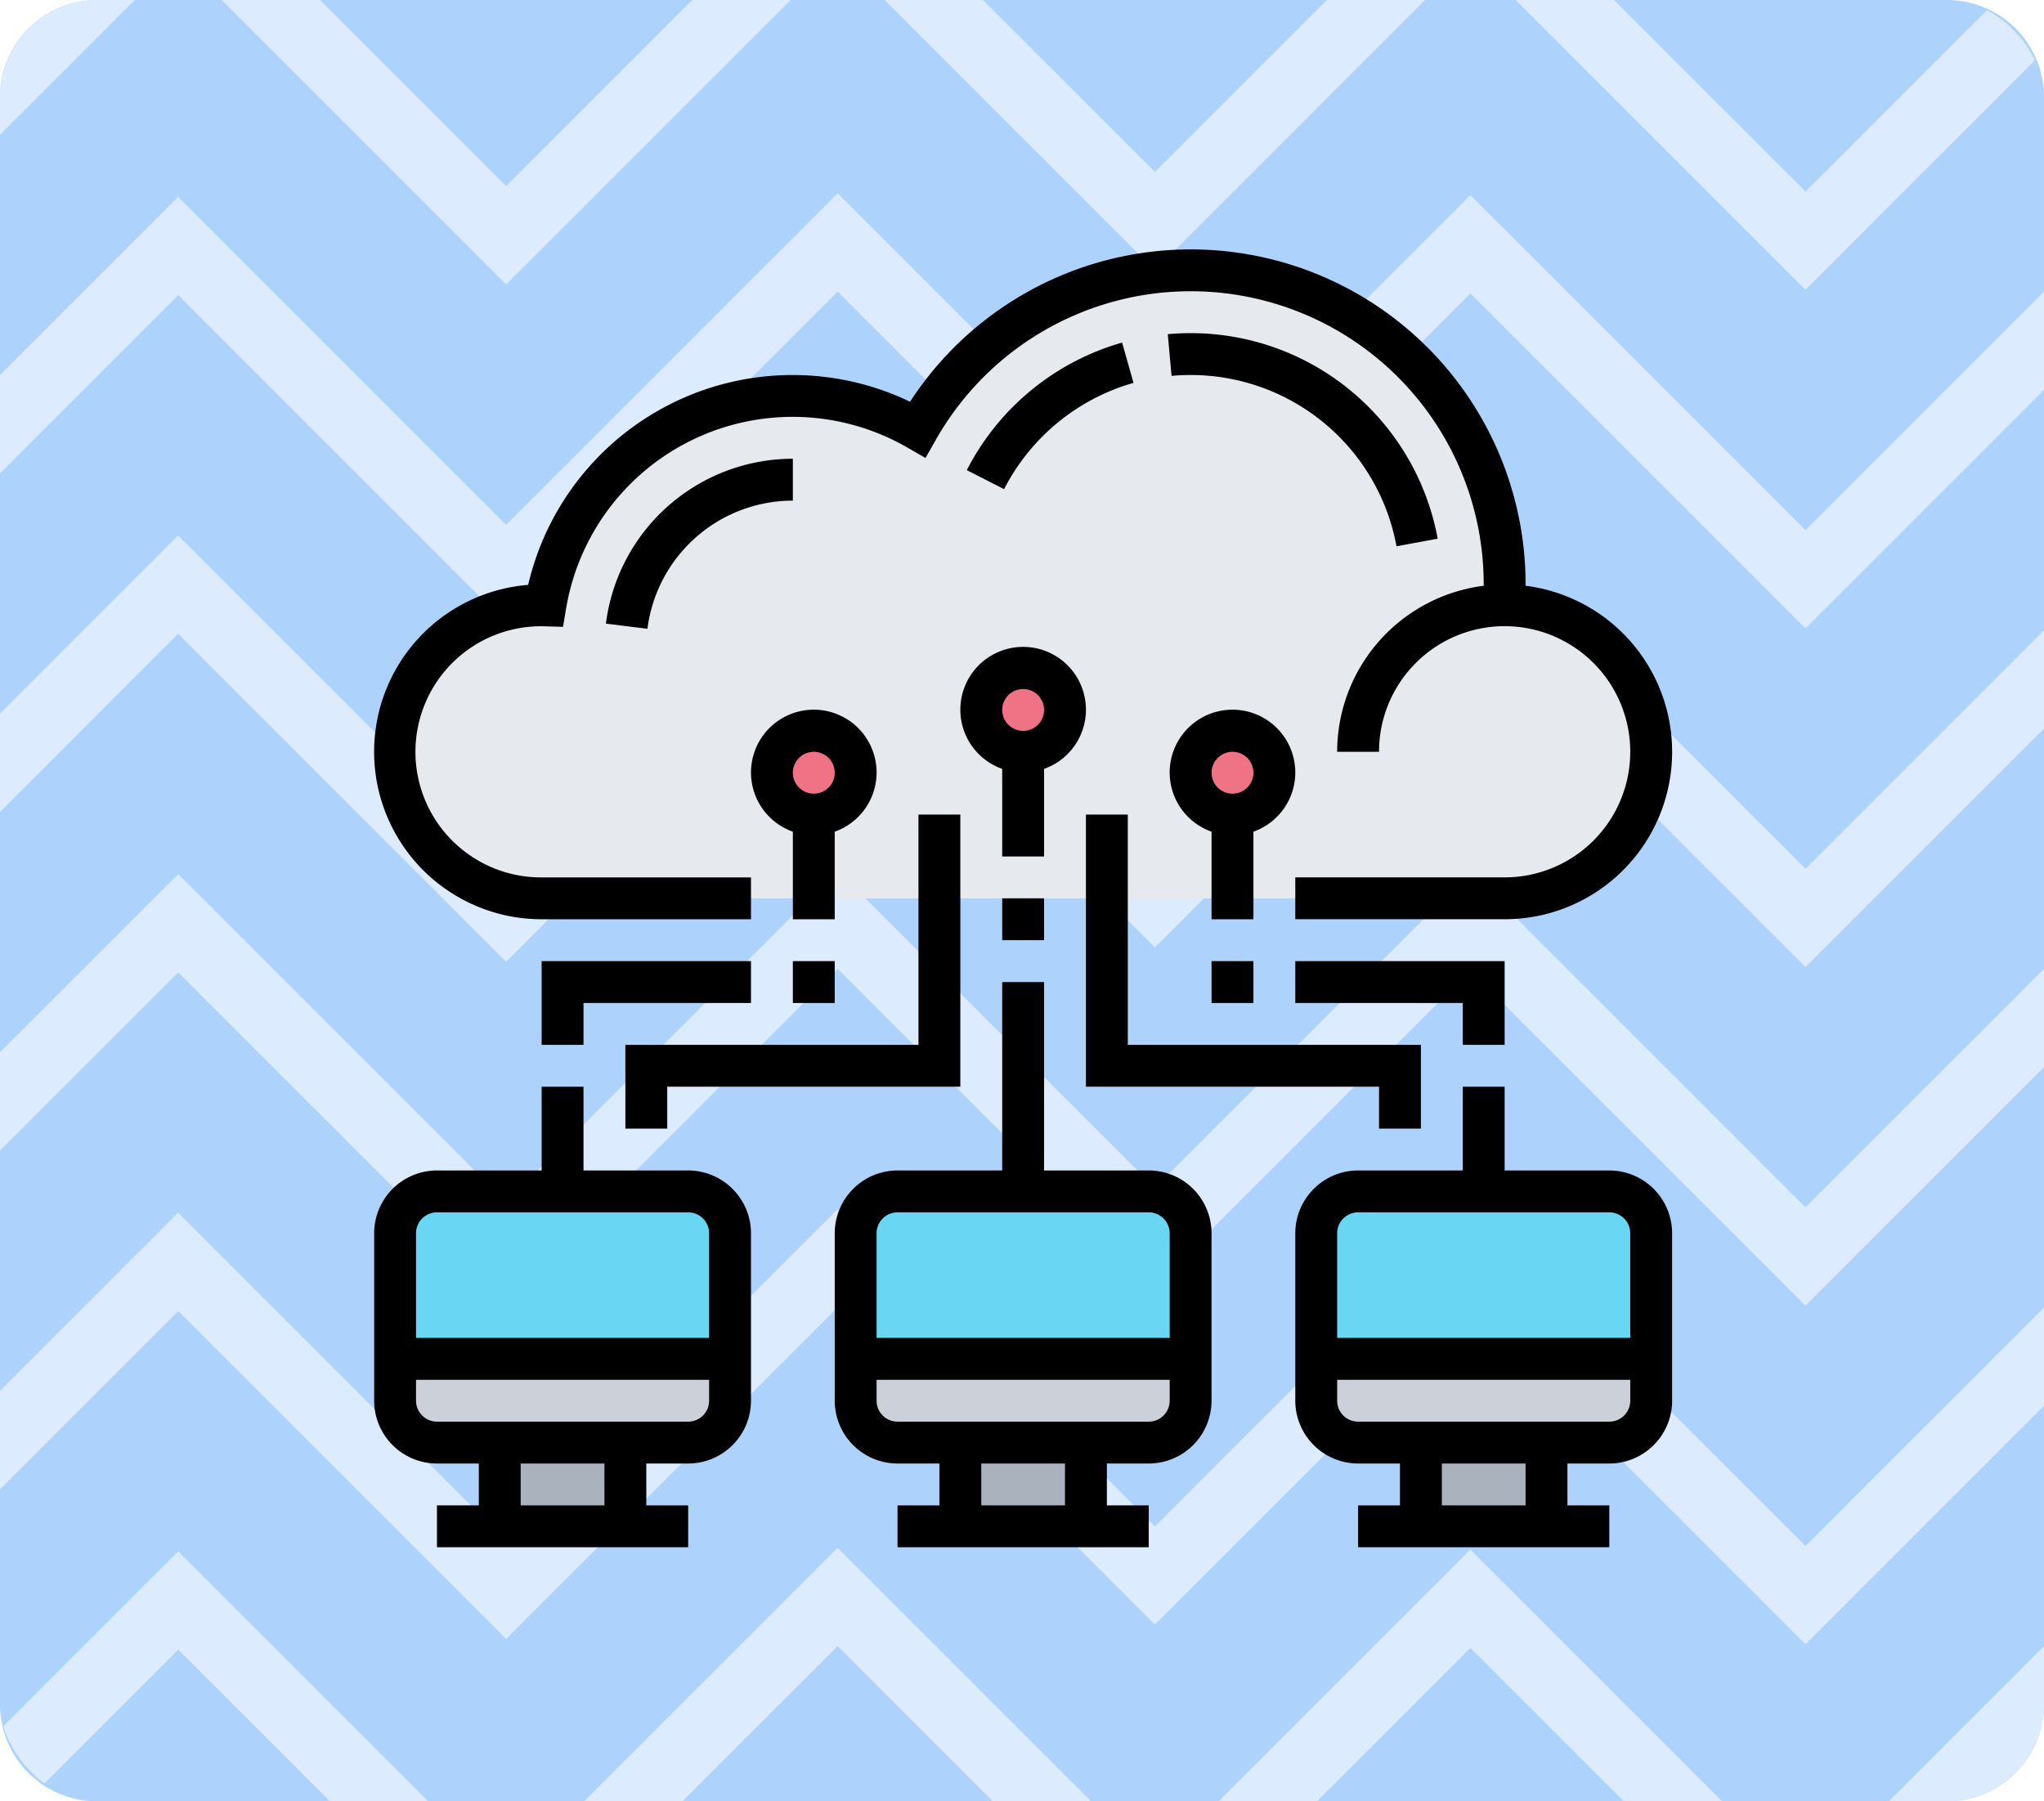 <svg xmlns="http://www.w3.org/2000/svg" xmlns:xlink="http://www.w3.org/1999/xlink" width="295" height="260" viewBox="0 0 295 260">
  <defs>
    <clipPath id="clip-path">
      <rect id="Rectángulo_383475" data-name="Rectángulo 383475" width="295" height="260" rx="14" transform="translate(1125 1424)" fill="#dcecfe"/>
    </clipPath>
  </defs>
  <g id="Grupo_1074531" data-name="Grupo 1074531" transform="translate(-1125 -1424)">
    <path id="Trazado_827431" data-name="Trazado 827431" d="M14,0H281a14,14,0,0,1,14,14V246a14,14,0,0,1-14,14H14A14,14,0,0,1,0,246V14A14,14,0,0,1,14,0Z" transform="translate(1125 1424)" fill="#add3fd"/>
    <g id="Enmascarar_grupo_180" data-name="Enmascarar grupo 180" clip-path="url(#clip-path)">
      <g id="Grupo_1074513" data-name="Grupo 1074513" transform="translate(11.845 1290)">
        <g id="Grupo_1074123" data-name="Grupo 1074123">
          <path id="Trazado_818450" data-name="Trazado 818450" d="M284.708,62.8,236.346,14.434,190.815,59.967l-45.79-45.79L97.178,62.025,49.846,14.693,7.089,57.45,0,50.361,49.846.515,97.178,47.844,145.025,0l45.79,45.787L236.346.256l48.362,48.362,45.33-45.33,7.092,7.086Z" transform="translate(1089.025 113.031)" fill="#dcecfe"/>
          <path id="Trazado_818451" data-name="Trazado 818451" d="M284.708,79.591,236.346,31.232,190.815,76.76l-45.79-45.787L97.178,78.82,49.846,31.488,7.089,74.248,0,67.156,49.846,17.31,97.178,64.642,145.025,16.8l45.79,45.79,45.531-45.531,48.362,48.359,45.33-45.33,7.092,7.086Z" transform="translate(1089.025 145.111)" fill="#dcecfe"/>
          <path id="Trazado_818452" data-name="Trazado 818452" d="M284.708,96.386,236.346,48.027,190.815,93.558l-45.79-45.787L97.178,95.615,49.846,48.283,7.089,91.043,0,83.952,49.846,34.106,97.178,81.437,145.025,33.59l45.79,45.79,45.531-45.531,48.362,48.359,45.33-45.33,7.092,7.089Z" transform="translate(1089.025 177.19)" fill="#dcecfe"/>
          <path id="Trazado_818453" data-name="Trazado 818453" d="M284.708,113.182,236.346,64.82l-45.531,45.531-45.79-45.787L97.178,112.411,49.846,65.076,7.089,107.837,0,100.748,49.846,50.9,97.178,98.233l47.847-47.847,45.79,45.79,45.531-45.534L284.708,99l45.33-45.333,7.092,7.089Z" transform="translate(1089.025 209.271)" fill="#dcecfe"/>
          <path id="Trazado_818454" data-name="Trazado 818454" d="M284.708,129.978,236.346,81.616l-45.531,45.531-45.79-45.787L97.178,129.206,49.846,81.874,7.089,124.635,0,117.546,49.846,67.7l47.332,47.332,47.847-47.847,45.79,45.79,45.531-45.531L284.708,115.8l45.33-45.333,7.092,7.089Z" transform="translate(1089.025 241.352)" fill="#dcecfe"/>
          <path id="Trazado_818455" data-name="Trazado 818455" d="M284.708,146.773,236.346,98.414l-45.531,45.531-45.79-45.787L97.178,146,49.846,98.67,7.089,141.43,0,134.338,49.846,84.492l47.332,47.332,47.847-47.847,45.79,45.79,45.531-45.531L284.708,132.6l45.33-45.33,7.092,7.089Z" transform="translate(1089.025 273.432)" fill="#dcecfe"/>
        </g>
      </g>
    </g>
    <g id="servicio-de-almacenamiento-en-la-nube" transform="translate(1179 1460)">
      <g id="Grupo_1074529" data-name="Grupo 1074529" transform="translate(3.021 3.021)">
        <g id="Grupo_1074516" data-name="Grupo 1074516" transform="translate(148.05 169.2)">
          <path id="Trazado_827404" data-name="Trazado 827404" d="M50,57H68.129V69.086H50Z" transform="translate(-50 -57)" fill="#aab2bd"/>
        </g>
        <g id="Grupo_1074517" data-name="Grupo 1074517" transform="translate(81.578 169.2)">
          <path id="Trazado_827405" data-name="Trazado 827405" d="M28,57H46.129V69.086H28Z" transform="translate(-28 -57)" fill="#aab2bd"/>
        </g>
        <g id="Grupo_1074518" data-name="Grupo 1074518" transform="translate(15.107 169.2)">
          <path id="Trazado_827406" data-name="Trazado 827406" d="M6,57H24.129V69.086H6Z" transform="translate(-6 -57)" fill="#aab2bd"/>
        </g>
        <g id="Grupo_1074519" data-name="Grupo 1074519" transform="translate(0 157.114)">
          <path id="Trazado_827407" data-name="Trazado 827407" d="M49.343,53v6.043A6.061,6.061,0,0,1,43.3,65.086H7.043A6.061,6.061,0,0,1,1,59.043V53Z" transform="translate(-1 -53)" fill="#ccd1d9"/>
        </g>
        <g id="Grupo_1074520" data-name="Grupo 1074520" transform="translate(132.943 157.114)">
          <path id="Trazado_827408" data-name="Trazado 827408" d="M93.343,53v6.043A6.061,6.061,0,0,1,87.3,65.086H51.043A6.061,6.061,0,0,1,45,59.043V53Z" transform="translate(-45 -53)" fill="#ccd1d9"/>
        </g>
        <g id="Grupo_1074521" data-name="Grupo 1074521" transform="translate(66.471 157.114)">
          <path id="Trazado_827409" data-name="Trazado 827409" d="M71.343,53v6.043A6.061,6.061,0,0,1,65.3,65.086H29.043A6.061,6.061,0,0,1,23,59.043V53Z" transform="translate(-23 -53)" fill="#ccd1d9"/>
        </g>
        <g id="Grupo_1074522" data-name="Grupo 1074522" transform="translate(132.943 132.943)">
          <path id="Trazado_827410" data-name="Trazado 827410" d="M93.343,51.043V69.171H45V51.043A6.061,6.061,0,0,1,51.043,45H87.3A6.061,6.061,0,0,1,93.343,51.043Z" transform="translate(-45 -45)" fill="#69d6f4"/>
        </g>
        <g id="Grupo_1074523" data-name="Grupo 1074523" transform="translate(66.471 132.943)">
          <path id="Trazado_827411" data-name="Trazado 827411" d="M71.343,51.043V69.171H23V51.043A6.061,6.061,0,0,1,29.043,45H65.3A6.061,6.061,0,0,1,71.343,51.043Z" transform="translate(-23 -45)" fill="#69d6f4"/>
        </g>
        <g id="Grupo_1074524" data-name="Grupo 1074524" transform="translate(0 132.943)">
          <path id="Trazado_827412" data-name="Trazado 827412" d="M49.343,51.043V69.171H1V51.043A6.061,6.061,0,0,1,7.043,45H43.3A6.061,6.061,0,0,1,49.343,51.043Z" transform="translate(-1 -45)" fill="#69d6f4"/>
        </g>
        <g id="Grupo_1074525" data-name="Grupo 1074525">
          <path id="Trazado_827413" data-name="Trazado 827413" d="M161.135,49.343a21.15,21.15,0,0,1,0,42.3H22.15a21.15,21.15,0,0,1,0-42.3c.181,0,.363.03.544.03a36.147,36.147,0,0,1,53.721-25.41,45.307,45.307,0,0,1,84.721,22.359Z" transform="translate(-1 -1)" fill="#e6e9ed"/>
        </g>
        <g id="Grupo_1074526" data-name="Grupo 1074526" transform="translate(114.885 66.169)">
          <ellipse id="Elipse_9891" data-name="Elipse 9891" cx="6" cy="6.5" rx="6" ry="6.5" transform="translate(0.094 -0.19)" fill="#ef7385"/>
        </g>
        <g id="Grupo_1074527" data-name="Grupo 1074527" transform="translate(84.526 57.697)">
          <circle id="Elipse_9892" data-name="Elipse 9892" cx="6" cy="6" r="6" transform="translate(0.453 0.282)" fill="#ef7385"/>
        </g>
        <g id="Grupo_1074528" data-name="Grupo 1074528" transform="translate(54.167 66.169)">
          <ellipse id="Elipse_9893" data-name="Elipse 9893" cx="6" cy="6.5" rx="6" ry="6.5" transform="translate(-0.188 -0.19)" fill="#ef7385"/>
        </g>
      </g>
      <g id="Grupo_1074530" data-name="Grupo 1074530" transform="translate(0 0)">
        <path id="Trazado_827414" data-name="Trazado 827414" d="M45.321,52.086H30.214V40H24.171V52.086H9.064A9.075,9.075,0,0,0,0,61.15V85.321a9.075,9.075,0,0,0,9.064,9.064h6.043v6.043H9.064v6.043H45.321v-6.043H39.278V94.386h6.043a9.075,9.075,0,0,0,9.064-9.064V61.15A9.075,9.075,0,0,0,45.321,52.086ZM9.064,58.129H45.321a3.026,3.026,0,0,1,3.021,3.021V76.257H6.043V61.15A3.026,3.026,0,0,1,9.064,58.129Zm24.171,42.3H21.15V94.386H33.236ZM45.321,88.343H9.064a3.026,3.026,0,0,1-3.021-3.021V82.3h42.3v3.021A3.026,3.026,0,0,1,45.321,88.343Z" transform="translate(0 80.857)"/>
        <path id="Trazado_827415" data-name="Trazado 827415" d="M67.321,62.193H52.214V35H46.171V62.193H31.064A9.075,9.075,0,0,0,22,71.257V95.428a9.075,9.075,0,0,0,9.064,9.064h6.043v6.043H31.064v6.043H67.321v-6.043H61.278v-6.043h6.043a9.075,9.075,0,0,0,9.064-9.064V71.257A9.075,9.075,0,0,0,67.321,62.193ZM31.064,68.236H67.321a3.026,3.026,0,0,1,3.021,3.021V86.364h-42.3V71.257A3.026,3.026,0,0,1,31.064,68.236Zm24.171,42.3H43.15v-6.043H55.236ZM67.321,98.45H31.064a3.026,3.026,0,0,1-3.021-3.021V92.407h42.3v3.021A3.026,3.026,0,0,1,67.321,98.45Z" transform="translate(44.471 70.75)"/>
        <path id="Trazado_827416" data-name="Trazado 827416" d="M89.321,52.086H74.214V40H68.171V52.086H53.064A9.075,9.075,0,0,0,44,61.15V85.321a9.075,9.075,0,0,0,9.064,9.064h6.043v6.043H53.064v6.043H89.321v-6.043H83.278V94.386h6.043a9.075,9.075,0,0,0,9.064-9.064V61.15A9.075,9.075,0,0,0,89.321,52.086ZM53.064,58.129H89.321a3.026,3.026,0,0,1,3.021,3.021V76.257h-42.3V61.15A3.026,3.026,0,0,1,53.064,58.129Zm24.171,42.3H65.15V94.386H77.236ZM89.321,88.343H53.064a3.026,3.026,0,0,1-3.021-3.021V82.3h42.3v3.021A3.026,3.026,0,0,1,89.321,88.343Z" transform="translate(88.943 80.857)"/>
        <path id="Trazado_827417" data-name="Trazado 827417" d="M24.043,39.573V52.214h6.043V39.573a9.064,9.064,0,1,0-6.043,0Zm3.021-11.53a3.021,3.021,0,1,1-3.021,3.021A3.026,3.026,0,0,1,27.064,28.043Z" transform="translate(36.386 44.471)"/>
        <path id="Trazado_827418" data-name="Trazado 827418" d="M40.086,36.573a9.064,9.064,0,1,0-6.043,0V49.214h6.043Zm-3.021-11.53a3.021,3.021,0,1,1-3.021,3.021A3.026,3.026,0,0,1,37.064,25.043Z" transform="translate(56.6 38.407)"/>
        <path id="Trazado_827419" data-name="Trazado 827419" d="M30,31h6.043v6.043H30Z" transform="translate(60.643 62.664)"/>
        <path id="Trazado_827420" data-name="Trazado 827420" d="M50.086,39.573a9.064,9.064,0,1,0-6.043,0V52.214h6.043Zm-3.021-11.53a3.021,3.021,0,1,1-3.021,3.021A3.026,3.026,0,0,1,47.064,28.043Z" transform="translate(76.814 44.471)"/>
        <path id="Trazado_827421" data-name="Trazado 827421" d="M40,34h6.043v6.043H40Z" transform="translate(80.857 68.728)"/>
        <path id="Trazado_827422" data-name="Trazado 827422" d="M74.214,46.086V34H44v6.043H68.171v6.043Z" transform="translate(88.943 68.728)"/>
        <path id="Trazado_827423" data-name="Trazado 827423" d="M20,34h6.043v6.043H20Z" transform="translate(40.428 68.728)"/>
        <path id="Trazado_827424" data-name="Trazado 827424" d="M38.214,34H8V46.086h6.043V40.043H38.214Z" transform="translate(16.171 68.728)"/>
        <path id="Trazado_827425" data-name="Trazado 827425" d="M24.171,96.685H54.386V90.643H24.171a18.126,18.126,0,1,1,.082-36.251h.012l2.994.085.432-2.586a33.156,33.156,0,0,1,49.252-23.3l2.632,1.511,1.5-2.638a42.28,42.28,0,0,1,79.059,20.875v.208a24.194,24.194,0,0,0-21.15,23.963h6.043a18.129,18.129,0,1,1,18.129,18.129H132.943v6.043h30.214a24.161,24.161,0,0,0,3.021-48.134v-.208A48.32,48.32,0,0,0,77.345,21.984a39.193,39.193,0,0,0-55.12,26.437,24.171,24.171,0,0,0,1.946,48.264Z" transform="translate(0 0)"/>
        <path id="Trazado_827426" data-name="Trazado 827426" d="M82.343,72.321V60.236h-42.3V27H34V66.278H76.3v6.043Z" transform="translate(68.728 54.578)"/>
        <path id="Trazado_827427" data-name="Trazado 827427" d="M18.043,66.278h42.3V27H54.3V60.236H12V72.321h6.043Z" transform="translate(24.257 54.578)"/>
        <path id="Trazado_827428" data-name="Trazado 827428" d="M52.369,10.267,50.725,4.451a36.379,36.379,0,0,0-22.416,18.41L33.69,25.61A30.332,30.332,0,0,1,52.369,10.267Z" transform="translate(57.224 8.997)"/>
        <path id="Trazado_827429" data-name="Trazado 827429" d="M70.919,34.761l5.943-1.091A36.23,36.23,0,0,0,41.2,4c-1.109,0-2.209.051-3.293.148l.547,6.019q1.355-.122,2.746-.124A30.189,30.189,0,0,1,70.919,34.761Z" transform="translate(76.632 8.086)"/>
        <path id="Trazado_827430" data-name="Trazado 827430" d="M38.051,10A27.217,27.217,0,0,0,11.07,33.8l5.995.746a21.17,21.17,0,0,1,20.987-18.5Z" transform="translate(22.377 20.214)"/>
      </g>
    </g>
  </g>
</svg>
